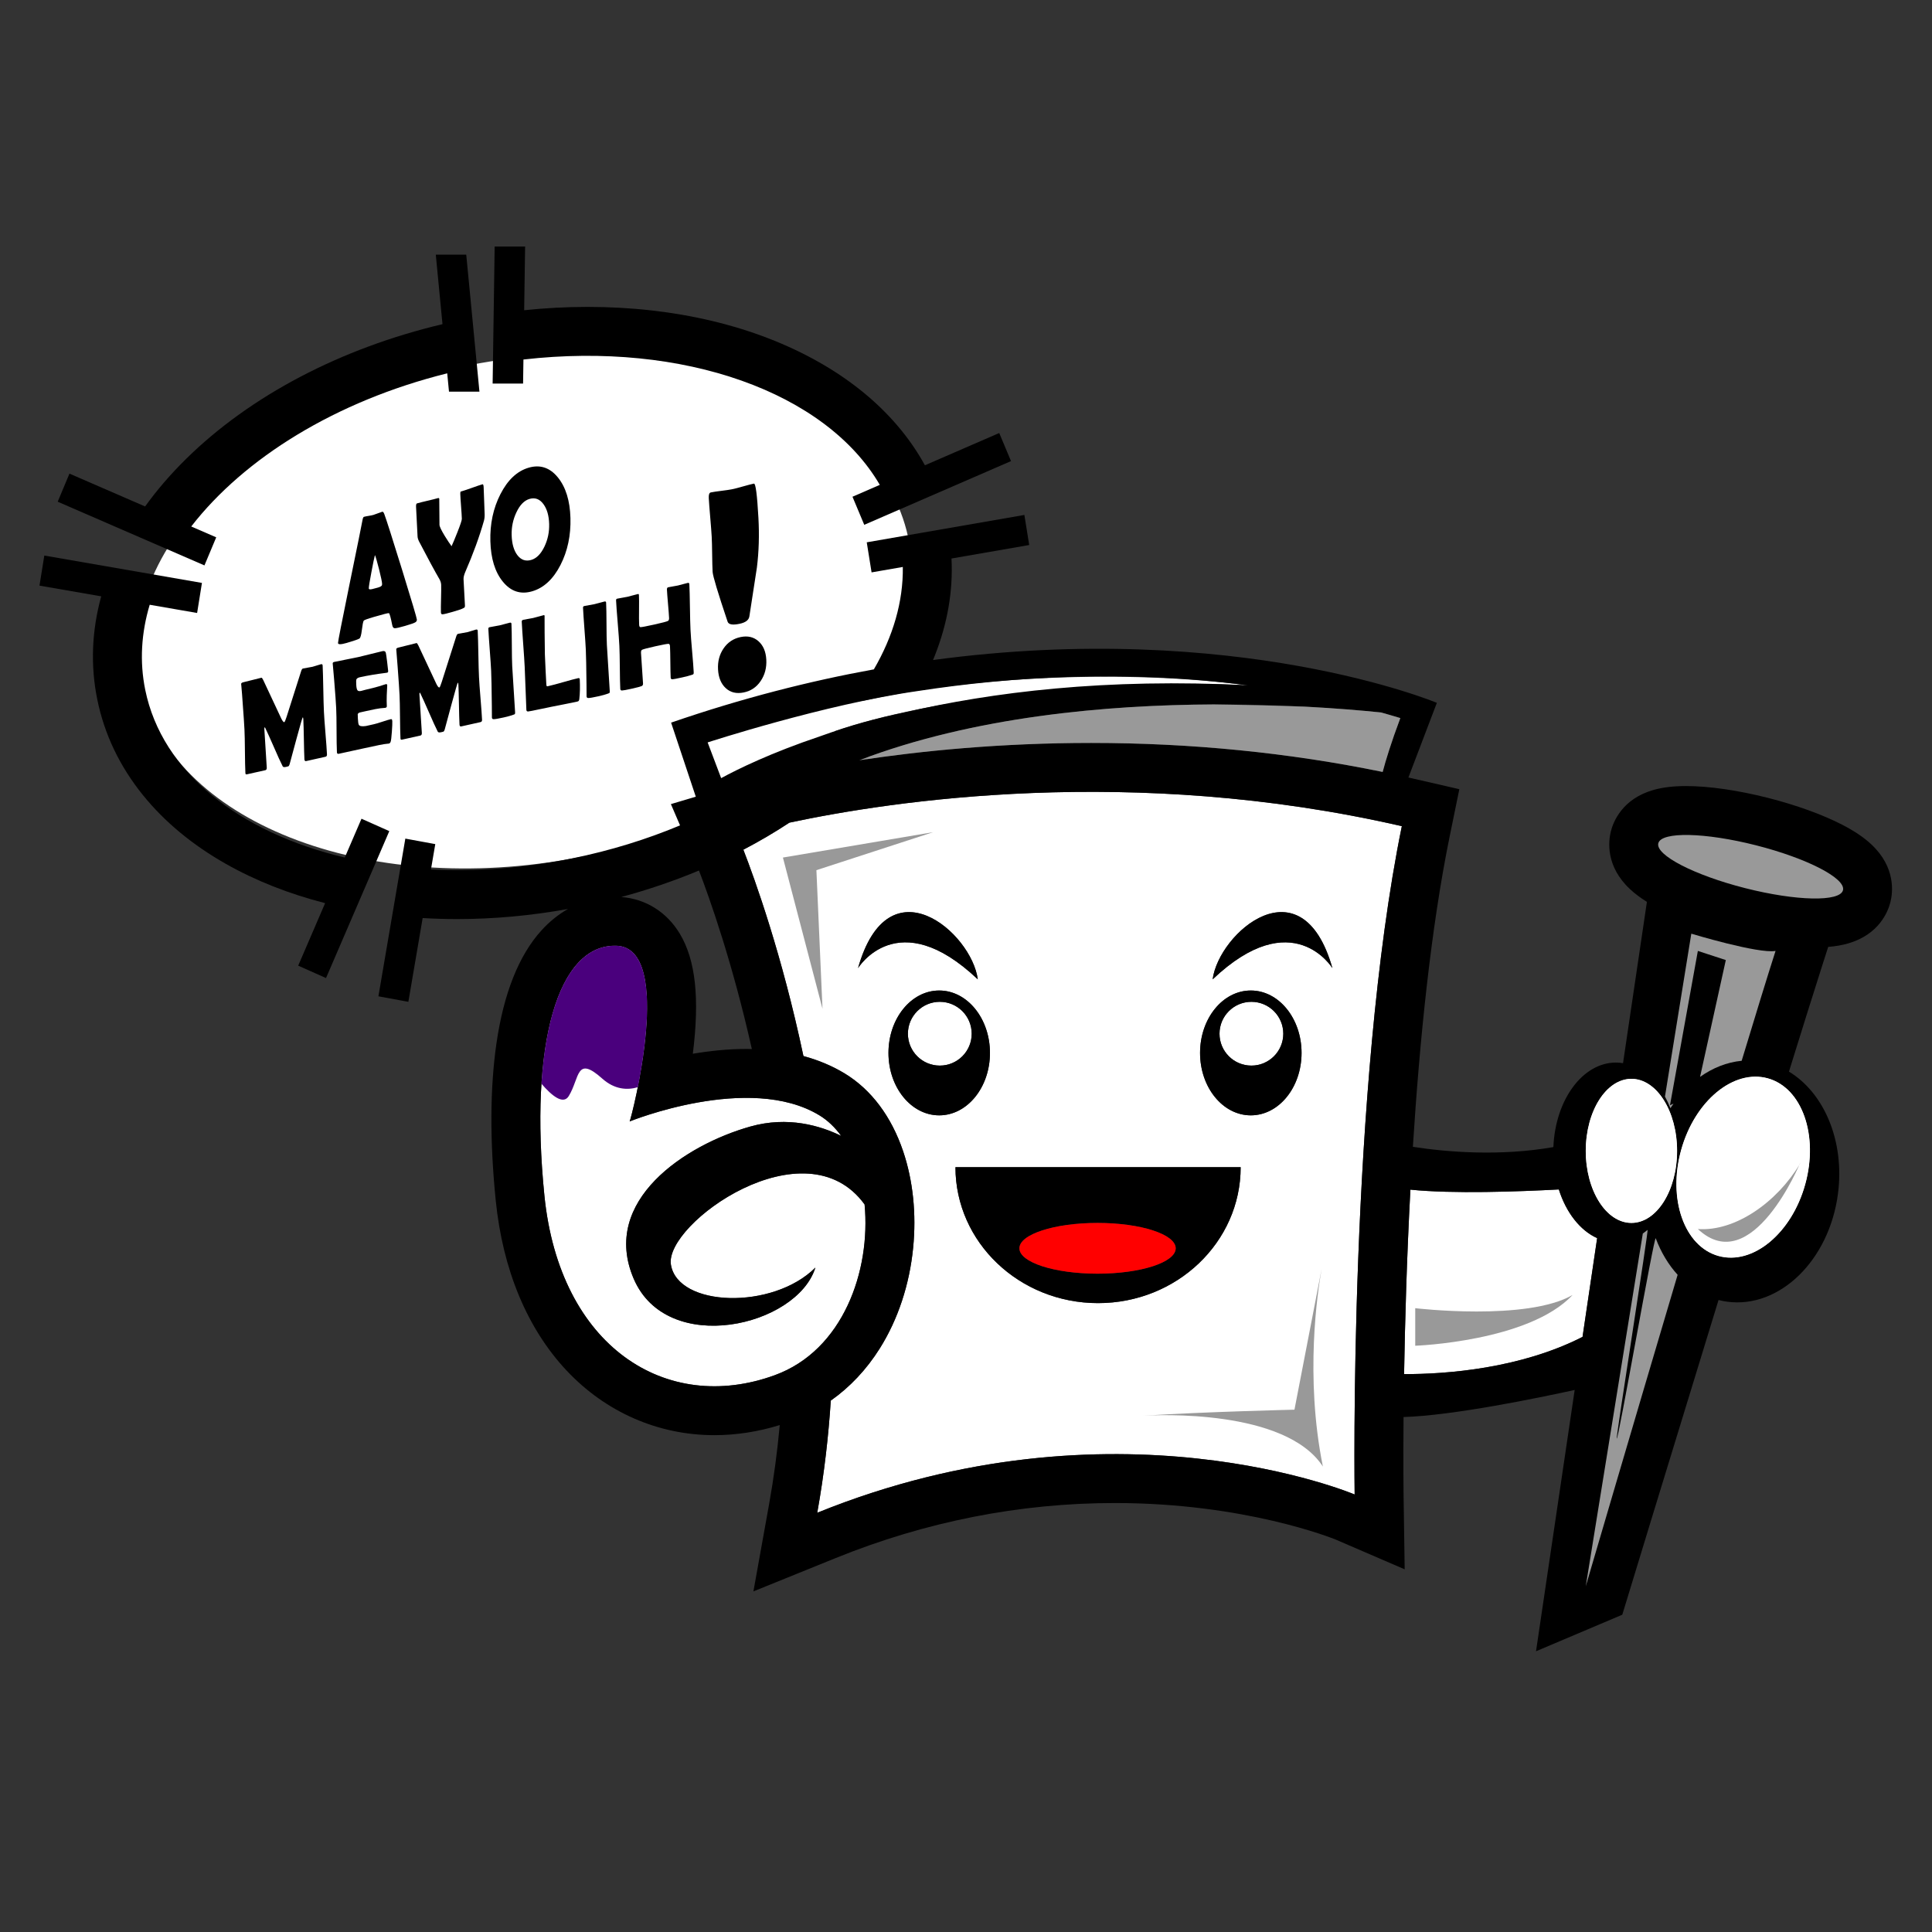 <?xml version="1.0" encoding="UTF-8" standalone="no"?>
<svg
   xmlns:dc="http://purl.org/dc/elements/1.1/"
   xmlns:cc="http://creativecommons.org/ns#"
   xmlns:rdf="http://www.w3.org/1999/02/22-rdf-syntax-ns#"
   xmlns:svg="http://www.w3.org/2000/svg"
   xmlns="http://www.w3.org/2000/svg"
   xmlns:sodipodi="http://sodipodi.sourceforge.net/DTD/sodipodi-0.dtd"
   xmlns:inkscape="http://www.inkscape.org/namespaces/inkscape"
   version="1.1"
   id="svg2"
   xml:space="preserve"
   width="793.701"
   height="793.708"
   viewBox="0 0 793.701 793.708"
   sodipodi:docname="Ayo-Memilih.ai"><rect x="0" y="0" width="793.701" height="793.708" fill="#333333" stroke="none"/><defs
     id="defs6"><clipPath
       clipPathUnits="userSpaceOnUse"
       id="clipPath18"><path
         d="M 0,595.281 H 595.276 V 0 H 0 Z"
         id="path16" /></clipPath><clipPath
       clipPathUnits="userSpaceOnUse"
       id="clipPath122"><path
         d="m 166.869,261.438 c 3.138,-3.663 6.7,-6.614 8.416,-3.805 v 0 c 3.441,5.63 2.189,12.647 10.322,5.386 v 0 c 3.769,-3.365 7.672,-3.626 10.962,-2.658 v 0 c 3.128,15.646 6.552,43.181 -6.583,43.606 v 0 c -0.168,0.005 -0.337,0.008 -0.504,0.008 v 0 c -12.876,0 -20.912,-16.133 -22.613,-42.537"
         id="path120" /></clipPath><radialGradient
       fx="0"
       fy="0"
       cx="0"
       cy="0"
       r="1"
       gradientUnits="userSpaceOnUse"
       gradientTransform="matrix(29.563,-3.858,-8.661,-66.357,196.29,269.298)"
       spreadMethod="pad"
       id="radialGradient138"><stop
         style="stop-opacity:0;stop-color:#ffffff"
         offset="0"
         id="stop132" /><stop
         style="stop-opacity:0;stop-color:#ffffff"
         offset="0.576"
         id="stop134" /><stop
         style="stop-opacity:1;stop-color:#ffffff"
         offset="1"
         id="stop136" /></radialGradient><mask
       maskUnits="userSpaceOnUse"
       x="0"
       y="0"
       width="1"
       height="1"
       id="mask140"><g
         id="g150"><g
           id="g148"><g
             id="g146"><g
               id="g144"><path
                 d="M -32768,32767 H 32767 V -32768 H -32768 Z"
                 style="fill:url(#radialGradient138);stroke:none"
                 id="path142" /></g></g></g></g></mask><radialGradient
       fx="0"
       fy="0"
       cx="0"
       cy="0"
       r="1"
       gradientUnits="userSpaceOnUse"
       gradientTransform="matrix(29.563,-3.858,-8.661,-66.357,196.29,269.298)"
       spreadMethod="pad"
       id="radialGradient162"><stop
         style="stop-opacity:1;stop-color:#ffffff"
         offset="0"
         id="stop156" /><stop
         style="stop-opacity:1;stop-color:#ffffff"
         offset="0.576"
         id="stop158" /><stop
         style="stop-opacity:1;stop-color:#ffffff"
         offset="1"
         id="stop160" /></radialGradient><clipPath
       clipPathUnits="userSpaceOnUse"
       id="clipPath172"><path
         d="M 0,595.281 H 595.276 V 0 H 0 Z"
         id="path170" /></clipPath><clipPath
       clipPathUnits="userSpaceOnUse"
       id="clipPath200"><path
         d="m 388.828,86.53 c 0,-5.909 37.377,-10.698 83.484,-10.698 v 0 c 46.107,0 83.484,4.789 83.484,10.698 v 0 c 0,5.907 -37.377,10.698 -83.484,10.698 v 0 c -46.107,0 -83.484,-4.791 -83.484,-10.698"
         id="path198" /></clipPath><radialGradient
       fx="0"
       fy="0"
       cx="0"
       cy="0"
       r="1"
       gradientUnits="userSpaceOnUse"
       gradientTransform="matrix(83.484,0,0,-10.698,472.312,86.53)"
       spreadMethod="pad"
       id="radialGradient216"><stop
         style="stop-opacity:1;stop-color:#ffffff"
         offset="0"
         id="stop210" /><stop
         style="stop-opacity:0;stop-color:#ffffff"
         offset="0.829"
         id="stop212" /><stop
         style="stop-opacity:0;stop-color:#ffffff"
         offset="1"
         id="stop214" /></radialGradient><mask
       maskUnits="userSpaceOnUse"
       x="0"
       y="0"
       width="1"
       height="1"
       id="mask218"><g
         id="g228"><g
           id="g226"><g
             id="g224"><g
               id="g222"><path
                 d="M -32768,32767 H 32767 V -32768 H -32768 Z"
                 style="fill:url(#radialGradient216);stroke:none"
                 id="path220" /></g></g></g></g></mask><radialGradient
       fx="0"
       fy="0"
       cx="0"
       cy="0"
       r="1"
       gradientUnits="userSpaceOnUse"
       gradientTransform="matrix(83.484,0,0,-10.698,472.312,86.53)"
       spreadMethod="pad"
       id="radialGradient240"><stop
         style="stop-opacity:1;stop-color:#231f20"
         offset="0"
         id="stop234" /><stop
         style="stop-opacity:1;stop-color:#231f20"
         offset="0.829"
         id="stop236" /><stop
         style="stop-opacity:1;stop-color:#231f20"
         offset="1"
         id="stop238" /></radialGradient><clipPath
       clipPathUnits="userSpaceOnUse"
       id="clipPath250"><path
         d="m 150.575,103.859 c 0,-9.571 87.936,-17.329 196.409,-17.329 v 0 c 108.474,0 196.409,7.758 196.409,17.329 v 0 c 0,9.571 -87.935,17.33 -196.409,17.33 v 0 c -108.473,0 -196.409,-7.759 -196.409,-17.33"
         id="path248" /></clipPath><radialGradient
       fx="0"
       fy="0"
       cx="0"
       cy="0"
       r="1"
       gradientUnits="userSpaceOnUse"
       gradientTransform="matrix(196.409,0,0,-17.329,346.984,103.859)"
       spreadMethod="pad"
       id="radialGradient266"><stop
         style="stop-opacity:1;stop-color:#ffffff"
         offset="0"
         id="stop260" /><stop
         style="stop-opacity:0;stop-color:#ffffff"
         offset="0.829"
         id="stop262" /><stop
         style="stop-opacity:0;stop-color:#ffffff"
         offset="1"
         id="stop264" /></radialGradient><mask
       maskUnits="userSpaceOnUse"
       x="0"
       y="0"
       width="1"
       height="1"
       id="mask268"><g
         id="g278"><g
           id="g276"><g
             id="g274"><g
               id="g272"><path
                 d="M -32768,32767 H 32767 V -32768 H -32768 Z"
                 style="fill:url(#radialGradient266);stroke:none"
                 id="path270" /></g></g></g></g></mask><radialGradient
       fx="0"
       fy="0"
       cx="0"
       cy="0"
       r="1"
       gradientUnits="userSpaceOnUse"
       gradientTransform="matrix(196.409,0,0,-17.329,346.984,103.859)"
       spreadMethod="pad"
       id="radialGradient290"><stop
         style="stop-opacity:1;stop-color:#231f20"
         offset="0"
         id="stop284" /><stop
         style="stop-opacity:1;stop-color:#231f20"
         offset="0.829"
         id="stop286" /><stop
         style="stop-opacity:1;stop-color:#231f20"
         offset="1"
         id="stop288" /></radialGradient></defs><sodipodi:namedview
     pagecolor="#ffffff"
     bordercolor="#666666"
     borderopacity="1"
     objecttolerance="10"
     gridtolerance="10"
     guidetolerance="10"
     inkscape:pageopacity="0"
     inkscape:pageshadow="2"
     inkscape:window-width="640"
     inkscape:window-height="480"
     id="namedview4" /><g
     id="g10"
     inkscape:groupmode="layer"
     inkscape:label="Ayo-Memilih"
     transform="matrix(1.333,0,0,-1.333,0,793.708)"><g
       id="g12"><g
         id="g14"
         clip-path="url(#clipPath18)"><g
           id="g20"
           transform="translate(280.252,427.989)"><path
             d="m 0,0 c -7.443,42.229 -66.606,67.097 -132.144,55.545 -65.537,-11.551 -112.632,-55.149 -105.189,-97.378 7.442,-42.228 66.605,-67.098 132.144,-55.545 C -39.652,-85.827 7.443,-42.229 0,0 m 9.387,-141.309 c -5.428,0 -9.828,-4.4 -9.828,-9.828 0,-5.429 4.4,-9.829 9.828,-9.829 5.428,0 9.829,4.4 9.829,9.829 0,5.428 -4.401,9.828 -9.829,9.828 m -23.181,-62.445 c -18.301,25.18 -61.679,-5.966 -59.693,-18.527 2.075,-13.138 31.393,-14.076 44.531,-0.939 -5.63,-18.143 -45.669,-27.527 -55.992,-3.441 -10.322,24.086 15.953,41.29 35.972,46.921 11.58,3.256 21.589,0.235 27.971,-2.892 -1.892,2.605 -4.127,4.766 -6.7,6.333 -21.584,13.137 -58.494,-1.877 -58.494,-1.877 0.625,1.252 14.076,53.568 -4.067,54.154 -18.142,0.586 -26.901,-30.381 -22.209,-76.989 4.693,-46.608 37.537,-67.566 71.007,-55.365 21.07,7.678 29.615,32.216 27.674,52.622 m 278.373,38.867 c -10.559,2.93 -22.522,-6.952 -26.72,-22.073 -4.196,-15.123 0.962,-29.757 11.522,-32.688 10.559,-2.931 22.523,6.951 26.72,22.072 4.197,15.122 -0.962,29.759 -11.522,32.689 m -42.041,-0.152 c -7.774,0 -14.076,-9.943 -14.076,-22.209 0,-12.265 6.302,-22.209 14.076,-22.209 7.774,0 14.076,9.944 14.076,22.209 0,12.266 -6.302,22.209 -14.076,22.209 m -22.373,-34.096 c -12.451,-0.666 -32.719,-1.399 -45.747,-0.06 -1.125,-21.218 -1.68,-40.986 -1.943,-56.847 12.984,-0.053 35.823,1.696 54.996,11.468 l 4.504,30.437 c -5.264,2.366 -9.558,7.878 -11.81,15.002 m -69.779,68.192 c -9.384,33.157 -35.034,10.948 -36.91,-3.44 24.711,23.46 36.91,3.44 36.91,3.44 m -9.51,-26.12 c 0,10.626 -7.001,19.239 -15.64,19.239 -8.637,0 -15.639,-8.613 -15.639,-19.239 0,-10.623 7.002,-19.236 15.639,-19.236 8.639,0 15.64,8.613 15.64,19.236 m -18.768,-35.204 H 14.21 c 0,-23.142 19.678,-41.901 43.949,-41.901 24.273,0 43.949,18.759 43.949,41.901 m -92.902,15.968 c 8.638,0 15.64,8.613 15.64,19.236 0,10.626 -7.002,19.239 -15.64,19.239 -8.638,0 -15.64,-8.613 -15.64,-19.239 0,-10.623 7.002,-19.236 15.64,-19.236 m 11.886,41.916 c -1.876,14.388 -27.526,36.597 -36.91,3.44 0,0 12.199,20.02 36.91,-3.44 m 130.69,47.208 c -16.421,-80.229 -14.544,-205.97 -14.544,-205.97 0,0 -74.131,31.436 -165.621,-5.631 1.086,6.043 1.971,12.068 2.674,18.059 0.649,5.536 1.144,11.043 1.499,16.507 5.902,4.159 11.013,9.577 15.092,16.067 5.606,8.918 9.164,19.646 10.29,31.026 1.033,10.432 -0.033,20.72 -3.082,29.749 -3.619,10.716 -9.829,18.996 -17.957,23.945 -3.848,2.341 -8.119,4.139 -12.775,5.4 -6.585,31.173 -14.916,54.325 -18.513,63.591 4.934,2.578 9.67,5.363 14.185,8.337 31.451,6.718 105.612,18.026 188.752,-1.08 m -47.37,43.383 c -37.792,4.986 -85.936,2.805 -119.842,-5.015 -1.26,-2.226 -6.19,-6.962 -7.666,-9.136 29.156,10.157 83.69,16.503 127.508,14.151 m 10.834,-107.345 c 0,-5.429 -4.4,-9.829 -9.828,-9.829 -5.428,0 -9.829,4.4 -9.829,9.829 0,5.428 4.401,9.828 9.829,9.828 5.428,0 9.828,-4.4 9.828,-9.828"
             style="fill:#ffffff;fill-opacity:1;fill-rule:nonzero;stroke:none"
             id="path22" /></g><g
           id="g24"
           transform="translate(167.841,405.514)"><path
             d="m 0,0 c -0.001,0.259 -0.086,0.369 -0.255,0.332 -0.371,-0.084 -0.921,-0.23 -1.649,-0.441 -0.729,-0.212 -1.279,-0.357 -1.65,-0.44 -0.326,-0.073 -0.824,-0.165 -1.495,-0.273 -0.671,-0.11 -1.175,-0.202 -1.512,-0.277 -0.338,-0.075 -0.499,-0.261 -0.485,-0.557 0.075,-1.562 0.227,-3.89 0.456,-6.988 0.228,-3.097 0.38,-5.427 0.455,-6.988 0.071,-1.466 0.156,-3.667 0.259,-6.603 0.101,-2.936 0.188,-5.138 0.258,-6.604 0.016,-0.35 0.19,-0.522 0.519,-0.517 0.948,0.145 1.674,0.281 2.18,0.406 l 5.046,1.046 c 0.496,0.098 1.756,0.345 3.783,0.744 1.553,0.294 2.814,0.547 3.781,0.764 0.405,0.091 0.634,0.155 0.689,0.196 0.177,0.106 0.285,0.342 0.325,0.704 0.2,1.731 0.246,3.747 0.135,6.049 -0.015,0.309 -0.174,0.43 -0.478,0.362 -1.012,-0.226 -2.524,-0.629 -4.536,-1.207 -2.013,-0.58 -3.524,-0.982 -4.535,-1.208 -0.282,-0.063 -0.428,-0.096 -0.439,-0.099 -0.16,0.005 -0.249,0.088 -0.268,0.246 -0.019,0.159 -0.038,0.318 -0.057,0.478 -0.049,0.791 -0.115,2.048 -0.198,3.771 l -0.24,5.332 c -0.075,5.112 -0.107,8.947 -0.094,11.506 z"
             style="fill:#000000;fill-opacity:1;fill-rule:nonzero;stroke:none"
             id="path26" /></g><g
           id="g28"
           transform="translate(142.426,444.063)"><path
             d="m 0,0 -0.433,-0.126 c -0.102,-0.082 -0.148,-0.304 -0.138,-0.665 0.024,-0.859 0.104,-2.149 0.24,-3.87 0.135,-1.719 0.214,-3.009 0.238,-3.869 0.013,-0.43 -0.448,-1.821 -1.382,-4.174 -0.739,-1.879 -1.333,-3.3 -1.783,-4.263 -0.544,0.726 -1.242,1.778 -2.095,3.159 -1.073,1.768 -1.617,2.91 -1.631,3.425 -0.024,0.877 -0.036,2.204 -0.033,3.982 0.002,1.776 -0.008,3.105 -0.033,3.982 -0.007,0.257 -0.144,0.348 -0.409,0.27 -0.715,-0.208 -1.79,-0.478 -3.222,-0.81 -1.433,-0.331 -2.502,-0.599 -3.205,-0.804 -0.231,-0.066 -0.338,-0.384 -0.322,-0.952 0.029,-1.031 0.106,-2.569 0.233,-4.612 0.127,-2.043 0.205,-3.581 0.234,-4.612 0.012,-0.431 0.16,-0.942 0.445,-1.535 2.765,-5.312 4.887,-9.236 6.366,-11.769 0.295,-0.556 0.45,-1.109 0.465,-1.659 0.026,-0.929 0.013,-2.34 -0.038,-4.237 -0.051,-1.895 -0.064,-3.299 -0.039,-4.212 0.012,-0.429 0.181,-0.63 0.505,-0.606 0.465,0.031 1.534,0.293 3.206,0.78 1.662,0.485 2.699,0.839 3.111,1.063 0.286,0.152 0.441,0.24 0.463,0.265 0.091,0.095 0.132,0.299 0.123,0.608 -0.025,0.893 -0.098,2.242 -0.218,4.045 -0.12,1.801 -0.193,3.158 -0.219,4.071 -0.016,0.583 0.15,1.291 0.499,2.121 2.469,5.677 4.397,10.964 5.784,15.858 0.169,0.604 0.243,1.276 0.222,2.015 -0.026,0.929 -0.076,2.305 -0.15,4.13 C 6.709,-1.177 6.659,0.19 6.634,1.103 6.614,1.841 6.487,2.177 6.257,2.11 5.553,1.905 4.507,1.552 3.12,1.053 1.732,0.553 0.692,0.202 0,0"
             style="fill:#000000;fill-opacity:1;fill-rule:nonzero;stroke:none"
             id="path30" /></g><g
           id="g32"
           transform="translate(129.519,381.81)"><path
             d="m 0,0 c 0.593,-1.214 1.489,-3.196 2.69,-5.949 1.125,-2.604 2.028,-4.579 2.706,-5.923 0.125,-0.243 0.48,-0.3 1.065,-0.17 0.393,0.089 0.618,0.145 0.673,0.171 0.166,0.092 0.298,0.305 0.395,0.64 0.696,2.562 1.39,5.132 2.084,7.709 1.187,4.386 1.84,6.633 1.96,6.742 0.103,-0.005 0.163,-0.202 0.182,-0.592 0.065,-1.359 0.121,-3.408 0.168,-6.145 0.047,-2.737 0.102,-4.785 0.168,-6.144 0.023,-0.47 0.197,-0.67 0.523,-0.597 l 5.97,1.334 c 0.326,0.073 0.479,0.318 0.459,0.735 -0.07,1.453 -0.226,3.635 -0.469,6.546 -0.242,2.912 -0.398,5.1 -0.469,6.567 -0.077,1.588 -0.143,3.97 -0.199,7.147 -0.056,3.177 -0.123,5.56 -0.2,7.147 -0.015,0.323 -0.191,0.448 -0.529,0.371 -0.281,-0.062 -0.709,-0.193 -1.284,-0.388 -0.577,-0.197 -1.005,-0.328 -1.286,-0.39 -0.337,-0.075 -0.836,-0.167 -1.496,-0.273 -0.659,-0.107 -1.152,-0.195 -1.479,-0.27 -0.224,-0.049 -0.42,-0.357 -0.586,-0.926 C 9.095,11.153 7.619,6.518 6.619,3.438 6.263,2.339 6.023,1.775 5.899,1.747 5.663,1.694 5.35,2.067 4.959,2.863 L -0.588,14.7 c -0.252,0.515 -0.44,0.759 -0.563,0.733 -0.619,-0.14 -1.546,-0.37 -2.78,-0.694 -1.235,-0.324 -2.161,-0.554 -2.779,-0.693 -0.484,-0.108 -0.714,-0.295 -0.689,-0.562 l 0.033,-0.339 c 0.196,-2.187 0.326,-3.837 0.391,-4.951 0.32,-4.269 0.517,-7.182 0.592,-8.742 0.071,-1.468 0.118,-3.685 0.141,-6.651 0.024,-2.967 0.071,-5.184 0.141,-6.651 0.011,-0.215 0.043,-0.36 0.098,-0.437 0.055,-0.076 0.194,-0.088 0.42,-0.038 l 5.632,1.259 c 0.315,0.069 0.461,0.34 0.439,0.812 -0.064,1.318 -0.188,3.29 -0.37,5.914 -0.183,2.625 -0.307,4.598 -0.37,5.917 -0.013,0.268 0.017,0.472 0.09,0.61 C -0.08,0.125 -0.026,0.061 0,0"
             style="fill:#000000;fill-opacity:1;fill-rule:nonzero;stroke:none"
             id="path34" /></g><g
           id="g36"
           transform="translate(151.366,388.694)"><path
             d="m 0,0 c 0.083,-1.709 0.153,-5.311 0.213,-10.807 0.02,-2.297 0.028,-3.496 0.022,-3.602 0.021,-0.325 0.192,-0.493 0.517,-0.5 0.455,-0.008 1.503,0.172 3.144,0.539 1.226,0.273 2.202,0.546 2.927,0.817 0.268,0.101 0.413,0.161 0.435,0.178 0.097,0.091 0.14,0.27 0.127,0.54 C 7.309,-11.248 7.16,-8.866 6.939,-5.692 6.718,-2.518 6.569,-0.138 6.493,1.451 6.423,2.89 6.384,5.064 6.375,7.973 6.365,10.882 6.327,13.056 6.257,14.496 6.243,14.791 6.073,14.903 5.747,14.83 5.398,14.753 4.885,14.618 4.207,14.425 3.528,14.233 3.015,14.098 2.667,14.019 2.318,13.942 1.791,13.844 1.086,13.728 0.382,13.611 -0.145,13.513 -0.494,13.436 -0.752,13.377 -0.875,13.202 -0.86,12.905 -0.791,11.464 -0.647,9.314 -0.43,6.453 -0.212,3.59 -0.069,1.439 0,0"
             style="fill:#000000;fill-opacity:1;fill-rule:nonzero;stroke:none"
             id="path38" /></g><g
           id="g40"
           transform="translate(159.148,437.523)"><path
             d="m 0,0 c 1.076,2.29 2.426,3.672 4.053,4.146 1.708,0.498 3.136,-0.038 4.285,-1.61 1.1,-1.5 1.687,-3.539 1.759,-6.118 0.069,-2.459 -0.412,-4.775 -1.445,-6.949 -1.088,-2.275 -2.445,-3.65 -4.071,-4.125 -1.743,-0.508 -3.182,0 -4.318,1.524 -1.075,1.454 -1.65,3.497 -1.724,6.128 C -1.53,-4.545 -1.043,-2.211 0,0 m -4.182,-21.346 c 2.457,-3.027 5.469,-4.022 9.034,-2.982 3.588,1.046 6.501,3.749 8.739,8.113 2.194,4.298 3.217,9.128 3.066,14.493 -0.149,5.314 -1.434,9.472 -3.856,12.475 -2.47,3.042 -5.476,4.046 -9.017,3.014 C 0.219,12.728 -2.688,9.998 -4.937,5.581 -7.142,1.264 -8.169,-3.569 -8.02,-8.917 c 0.15,-5.329 1.429,-9.474 3.838,-12.429"
             style="fill:#000000;fill-opacity:1;fill-rule:nonzero;stroke:none"
             id="path42" /></g><g
           id="g44"
           transform="translate(181.293,380.306)"><path
             d="m 0,0 c 0.455,-0.007 1.503,0.173 3.145,0.54 1.226,0.273 2.201,0.545 2.926,0.817 0.268,0.1 0.413,0.16 0.435,0.178 0.098,0.09 0.141,0.27 0.128,0.54 C 6.557,3.662 6.409,6.043 6.187,9.218 5.967,12.392 5.817,14.772 5.742,16.361 5.672,17.8 5.632,19.975 5.624,22.883 5.614,25.792 5.575,27.966 5.506,29.406 5.492,29.701 5.321,29.813 4.995,29.74 4.646,29.663 4.133,29.528 3.455,29.334 2.776,29.142 2.263,29.008 1.915,28.929 1.566,28.851 1.04,28.754 0.334,28.637 -0.37,28.521 -0.896,28.423 -1.245,28.346 -1.504,28.288 -1.626,28.11 -1.611,27.815 c 0.069,-1.44 0.212,-3.591 0.429,-6.453 0.218,-2.862 0.361,-5.013 0.431,-6.453 0.082,-1.71 0.153,-5.311 0.213,-10.805 C -0.518,1.802 -0.51,0.603 -0.516,0.501 -0.495,0.175 -0.324,0.008 0,0"
             style="fill:#000000;fill-opacity:1;fill-rule:nonzero;stroke:none"
             id="path46" /></g><g
           id="g48"
           transform="translate(223.673,383.346)"><path
             d="m 0,0 c 1.448,-1.341 3.293,-1.78 5.535,-1.323 2.216,0.454 3.963,1.636 5.244,3.551 1.28,1.91 1.852,4.102 1.714,6.575 -0.137,2.469 -0.942,4.359 -2.414,5.664 C 8.605,15.771 6.774,16.199 4.586,15.752 2.371,15.297 0.621,14.138 -0.662,12.267 -1.945,10.4 -2.518,8.23 -2.38,5.759 -2.241,3.258 -1.448,1.339 0,0"
             style="fill:#000000;fill-opacity:1;fill-rule:nonzero;stroke:none"
             id="path50" /></g><g
           id="g52"
           transform="translate(161.318,484.629)"><path
             d="m 0,0 c 49.346,5.646 93.182,-10.082 109.829,-38.631 l -8.421,-3.656 3.627,-8.654 45.229,19.632 -3.627,8.655 -22.906,-9.942 c -2.02,3.681 -4.394,7.227 -7.134,10.617 -6.632,8.202 -15.209,15.318 -25.492,21.151 -19.66,11.151 -44.338,17.046 -71.364,17.046 -6.453,0 -12.975,-0.348 -19.516,-1.03 L 0.516,34.82 H -8.869 L -9.494,-7.408 h 9.384 z"
             style="fill:#000000;fill-opacity:1;fill-rule:nonzero;stroke:none"
             id="path54" /></g><g
           id="g56"
           transform="translate(197.88,395.173)"><path
             d="m 0,0 c 0.388,0.196 1.757,0.557 4.107,1.082 2.338,0.523 3.701,0.772 4.089,0.75 0.251,-0.025 0.39,-0.301 0.415,-0.825 0.051,-1.063 0.086,-2.672 0.104,-4.822 0.018,-2.153 0.053,-3.76 0.104,-4.822 0.014,-0.283 0.177,-0.43 0.49,-0.443 0.314,-0.01 1.353,0.181 3.118,0.577 1.248,0.276 2.213,0.534 2.895,0.768 0.268,0.087 0.424,0.156 0.467,0.206 0.098,0.09 0.14,0.277 0.127,0.559 -0.071,1.453 -0.235,3.633 -0.494,6.541 -0.259,2.908 -0.424,5.094 -0.495,6.561 -0.075,1.561 -0.135,3.914 -0.178,7.059 -0.043,3.146 -0.103,5.494 -0.177,7.04 -0.015,0.323 -0.186,0.449 -0.512,0.375 C 13.722,20.531 13.22,20.398 12.553,20.209 11.886,20.02 11.39,19.887 11.063,19.815 10.727,19.74 10.222,19.647 9.551,19.538 8.88,19.429 8.382,19.338 8.056,19.265 7.775,19.202 7.644,18.962 7.664,18.545 7.711,17.562 7.822,16.102 7.995,14.161 8.167,12.221 8.278,10.766 8.324,9.797 8.347,9.326 8.225,9.021 7.959,8.88 7.583,8.687 6.19,8.32 3.784,7.784 1.198,7.205 -0.244,6.937 -0.541,6.979 c -0.218,0.034 -0.337,0.285 -0.36,0.755 -0.049,1.01 -0.06,2.535 -0.033,4.575 0.027,2.038 0.017,3.563 -0.032,4.571 -0.012,0.243 -0.114,0.343 -0.305,0.301 C -1.63,17.1 -2.172,16.958 -2.895,16.756 -3.618,16.554 -4.16,16.412 -4.52,16.332 -4.868,16.253 -5.395,16.157 -6.099,16.04 c -0.705,-0.117 -1.232,-0.214 -1.58,-0.292 -0.237,-0.053 -0.347,-0.228 -0.333,-0.524 0.075,-1.56 0.244,-3.892 0.508,-6.995 0.262,-3.104 0.431,-5.437 0.506,-6.998 0.071,-1.467 0.118,-3.681 0.141,-6.64 0.024,-2.96 0.07,-5.168 0.14,-6.619 0.016,-0.351 0.19,-0.523 0.519,-0.518 0.42,0.012 1.389,0.19 2.906,0.528 1.754,0.393 2.809,0.669 3.166,0.83 0.299,0.135 0.44,0.405 0.421,0.808 -0.051,1.05 -0.154,2.614 -0.311,4.694 -0.158,2.081 -0.261,3.645 -0.312,4.695 C -0.354,-0.453 -0.245,-0.123 0,0"
             style="fill:#000000;fill-opacity:1;fill-rule:nonzero;stroke:none"
             id="path58" /></g><g
           id="g60"
           transform="translate(227.873,403.169)"><path
             d="M 0,0 C 1.873,0.383 2.897,1.143 3.074,2.28 3.836,7.286 4.61,12.307 5.397,17.347 6.006,22.232 6.162,27.348 5.864,32.703 5.468,39.82 5.006,43.326 4.479,43.218 3.74,43.066 2.636,42.78 1.166,42.362 -0.305,41.941 -1.409,41.655 -2.147,41.505 -2.886,41.353 -3.997,41.186 -5.479,41 -6.964,40.817 -8.075,40.649 -8.813,40.499 -9.288,40.402 -9.494,39.806 -9.434,38.72 c 0.073,-1.323 0.224,-3.3 0.45,-5.932 0.226,-2.629 0.376,-4.607 0.45,-5.931 0.067,-1.207 0.113,-3.012 0.14,-5.417 0.028,-2.404 0.075,-4.207 0.142,-5.413 0.071,-1.295 1.61,-6.41 4.613,-15.342 C -3.349,-0.21 -2.135,-0.437 0,0"
             style="fill:#000000;fill-opacity:1;fill-rule:nonzero;stroke:none"
             id="path62" /></g><g
           id="g64"
           transform="translate(373.728,293.606)"><path
             d="M 0,0 C 24.711,23.46 36.911,3.44 36.911,3.44 27.526,36.598 1.876,14.389 0,0"
             style="fill:#000000;fill-opacity:1;fill-rule:nonzero;stroke:none"
             id="path66" /></g><g
           id="g68"
           transform="translate(301.344,293.606)"><path
             d="m 0,0 c -1.876,14.389 -27.526,36.598 -36.911,3.44 0,0 12.2,20.02 36.911,-3.44"
             style="fill:#000000;fill-opacity:1;fill-rule:nonzero;stroke:none"
             id="path70" /></g><g
           id="g72"
           transform="translate(338.255,218.532)"><path
             d="m 0,0 c 13.302,0 24.086,-3.502 24.086,-7.82 0,-4.319 -10.784,-7.82 -24.086,-7.82 -13.302,0 -24.085,3.501 -24.085,7.82 C -24.085,-3.502 -13.302,0 0,0 m 0.156,-24.712 c 24.273,0 43.949,18.76 43.949,41.901 h -87.897 c 0,-23.141 19.677,-41.901 43.948,-41.901"
             style="fill:#000000;fill-opacity:1;fill-rule:nonzero;stroke:none"
             id="path74" /></g><g
           id="g76"
           transform="translate(110.874,386.702)"><path
             d="M 0,0 C 2.384,0.532 5.078,0.985 8.083,1.357 8.252,1.382 8.371,1.401 8.438,1.417 8.663,1.466 8.769,1.632 8.755,1.915 8.739,2.251 8.634,3.191 8.44,4.733 8.247,6.272 8.114,7.192 8.043,7.489 7.929,7.993 7.578,8.182 6.994,8.049 6.173,7.867 4.937,7.562 3.288,7.141 1.637,6.717 0.402,6.413 -0.419,6.23 -1.251,6.044 -2.503,5.792 -4.175,5.473 -5.848,5.152 -7.1,4.9 -7.932,4.714 -8.235,4.646 -8.368,4.46 -8.331,4.155 L -8.3,3.876 c 0.193,-2.119 0.332,-3.713 0.417,-4.781 0.337,-4.156 0.542,-7 0.615,-8.534 0.073,-1.507 0.112,-3.787 0.117,-6.839 0.005,-3.052 0.043,-5.333 0.115,-6.839 0.019,-0.391 0.214,-0.545 0.586,-0.462 0.854,0.191 2.136,0.471 3.846,0.84 1.709,0.368 2.997,0.649 3.863,0.843 3.969,0.887 6.367,1.355 7.194,1.404 0.238,0.012 0.408,0.03 0.508,0.053 0.237,0.052 0.416,0.222 0.539,0.508 0.142,0.357 0.273,1.399 0.395,3.127 0.116,1.59 0.161,2.675 0.133,3.253 -0.023,0.485 -0.159,0.701 -0.406,0.644 -0.584,-0.131 -1.462,-0.391 -2.63,-0.781 -1.169,-0.39 -2.051,-0.653 -2.647,-0.785 -1.664,-0.373 -2.485,-0.556 -2.463,-0.551 -1.252,-0.185 -1.986,-0.044 -2.202,0.425 -0.126,0.271 -0.215,0.919 -0.264,1.94 -0.037,0.768 -0.051,1.186 -0.043,1.257 0.065,0.285 0.329,0.48 0.79,0.583 l 1.788,0.4 c 2.282,0.51 3.746,0.796 4.39,0.86 l 1.528,0.137 c 0.326,0.073 0.482,0.244 0.469,0.512 -0.051,1.077 -0.058,2.164 -0.021,3.26 0.079,2.076 0.128,3.14 0.149,3.198 -0.027,0.275 -0.164,0.39 -0.42,0.332 C 7.821,-2.17 7.519,-2.265 7.139,-2.403 6.646,-2.568 6.339,-2.671 6.216,-2.712 4.771,-3.13 3.339,-3.498 1.922,-3.814 1.708,-3.862 1.439,-3.933 1.115,-4.026 0.789,-4.119 0.571,-4.178 0.458,-4.203 c -0.54,-0.121 -0.911,-0.075 -1.115,0.139 -0.239,0.246 -0.38,0.825 -0.425,1.741 -0.042,0.875 -0.039,1.398 0.01,1.573 C -0.954,-0.384 -0.596,-0.134 0,0"
             style="fill:#000000;fill-opacity:1;fill-rule:nonzero;stroke:none"
             id="path78" /></g><g
           id="g80"
           transform="translate(289.639,267.022)"><path
             d="m 0,0 c -5.428,0 -9.829,4.4 -9.829,9.829 0,5.428 4.401,9.828 9.829,9.828 5.428,0 9.829,-4.4 9.829,-9.828 C 9.829,4.4 5.428,0 0,0 m 15.459,3.903 c 0,10.626 -7.002,19.24 -15.64,19.24 -8.638,0 -15.64,-8.614 -15.64,-19.24 0,-10.623 7.002,-19.236 15.64,-19.236 8.638,0 15.64,8.613 15.64,19.236"
             style="fill:#000000;fill-opacity:1;fill-rule:nonzero;stroke:none"
             id="path82" /></g><g
           id="g84"
           transform="translate(385.67,267.022)"><path
             d="m 0,0 c -5.428,0 -9.829,4.4 -9.829,9.829 0,5.428 4.401,9.828 9.829,9.828 5.428,0 9.828,-4.4 9.828,-9.828 C 9.828,4.4 5.428,0 0,0 m -0.182,23.143 c -8.637,0 -15.639,-8.614 -15.639,-19.24 0,-10.623 7.002,-19.236 15.639,-19.236 8.639,0 15.64,8.613 15.64,19.236 0,10.626 -7.001,19.24 -15.64,19.24"
             style="fill:#000000;fill-opacity:1;fill-rule:nonzero;stroke:none"
             id="path86" /></g><g
           id="g88"
           transform="translate(117.731,415.125)"><path
             d="m 0,0 c -0.073,-0.301 -0.49,-0.56 -1.251,-0.781 -0.82,-0.24 -1.409,-0.394 -1.767,-0.466 -0.693,-0.167 -1.044,-0.094 -1.053,0.215 -0.013,0.464 0.255,2.129 0.802,4.991 0.506,2.697 0.87,4.458 1.091,5.287 0.261,-0.62 0.687,-2.089 1.275,-4.413 C -0.3,2.424 0.009,0.938 0.025,0.371 0.029,0.215 0.021,0.091 0,0 m 3.933,-13.313 c 0.476,0.001 1.54,0.243 3.19,0.723 1.799,0.524 2.87,0.905 3.212,1.144 0.285,0.204 0.424,0.463 0.415,0.773 -0.013,0.463 -1.542,5.617 -4.585,15.459 -3.031,9.778 -4.855,15.487 -5.471,17.128 -0.2,0.513 -0.41,0.738 -0.63,0.673 -0.299,-0.087 -0.751,-0.249 -1.355,-0.485 -0.604,-0.237 -1.062,-0.4 -1.373,-0.492 -0.324,-0.094 -0.812,-0.193 -1.466,-0.297 -0.655,-0.104 -1.138,-0.201 -1.449,-0.292 -0.184,-0.055 -0.337,-0.428 -0.457,-1.123 -0.21,-1.204 -1.569,-7.919 -4.076,-20.143 -2.311,-11.301 -3.461,-17.174 -3.449,-17.621 0.014,-0.5 0.904,-0.492 2.669,0.023 2.238,0.653 3.552,1.106 3.939,1.358 0.309,0.21 0.552,1.062 0.732,2.552 0.198,1.636 0.391,2.619 0.58,2.952 0.122,0.19 1.164,0.573 3.125,1.145 2.908,0.849 4.455,1.238 4.643,1.172 0.224,-0.107 0.567,-1.343 1.028,-3.705 0.123,-0.623 0.382,-0.938 0.778,-0.944"
             style="fill:#000000;fill-opacity:1;fill-rule:nonzero;stroke:none"
             id="path90" /></g><g
           id="g92"
           transform="translate(556.352,230.413)"><path
             d="m 0,0 c -4.196,-15.121 -16.16,-25.003 -26.72,-22.072 -10.559,2.93 -15.718,17.565 -11.521,32.687 4.197,15.121 16.16,25.004 26.72,22.073 C -0.962,29.759 4.197,15.122 0,0 m -53.563,-11.881 c -7.774,0 -14.076,9.944 -14.076,22.209 0,12.266 6.302,22.209 14.076,22.209 7.774,0 14.077,-9.943 14.077,-22.209 0,-12.265 -6.303,-22.209 -14.077,-22.209 M -68.63,-46.998 c -19.173,-9.773 -42.012,-11.522 -54.996,-11.468 0.264,15.861 0.818,35.629 1.943,56.847 13.029,-1.339 33.296,-0.607 45.747,0.059 2.252,-7.124 6.546,-12.635 11.81,-15.002 z m -70.233,-48.571 c 0,0 -74.131,31.435 -165.621,-5.631 1.087,6.043 1.971,12.067 2.674,18.058 0.65,5.537 1.144,11.043 1.498,16.507 5.904,4.159 11.014,9.577 15.094,16.068 5.606,8.918 9.164,19.646 10.29,31.026 1.032,10.432 -0.033,20.72 -3.083,29.749 -3.618,10.716 -9.828,18.996 -17.957,23.944 -3.847,2.342 -8.118,4.14 -12.775,5.401 -6.584,31.173 -14.915,54.325 -18.513,63.591 4.934,2.578 9.671,5.363 14.186,8.336 31.45,6.719 105.612,18.026 188.752,-1.079 -16.422,-80.229 -14.545,-205.97 -14.545,-205.97 m -178.706,36.768 c -33.47,-12.2 -66.314,8.758 -71.006,55.365 -4.692,46.609 4.066,77.576 22.209,76.99 18.142,-0.587 4.692,-52.903 4.066,-54.155 0,0 36.911,15.015 58.495,1.877 2.572,-1.566 4.807,-3.727 6.699,-6.333 -6.382,3.127 -16.391,6.149 -27.97,2.893 -20.02,-5.631 -46.295,-22.835 -35.972,-46.921 10.322,-24.086 50.361,-14.702 55.991,3.44 -13.137,-13.136 -42.455,-12.199 -44.531,0.94 -1.985,12.56 41.392,43.707 59.693,18.526 1.942,-20.405 -6.604,-44.943 -27.674,-52.622 m -23.368,155.533 c 3.338,-8.709 10.354,-28.492 16.299,-55.015 -0.551,0.011 -1.102,0.022 -1.661,0.022 -5.698,0 -11.333,-0.599 -16.53,-1.479 2.137,17.042 0.865,28.812 -3.967,36.921 -4.004,6.719 -10.558,10.826 -18.093,11.383 8.284,2.232 16.297,4.968 23.952,8.168 m 67.464,55.318 c 28.461,4.377 63.993,6.72 101.784,1.734 -43.817,2.351 -79.211,-2.129 -105.89,-8.337 -8.611,-1.805 -16.208,-3.825 -26.025,-7.344 -15.235,-5.124 -25.448,-10.156 -30.497,-12.902 l -4.164,11.007 c 0,0 35.875,11.708 64.792,15.842 m 148.686,-8.336 c -2.865,-7.639 -4.514,-13.088 -5.443,-16.602 -28.853,5.933 -59.023,8.937 -89.829,8.937 -26.973,0 -50.615,-2.279 -69.277,-5.011 0.245,0.253 0.488,0.507 0.729,0.762 58.132,21.145 130.99,16.4 157.894,13.643 1.975,-0.554 3.949,-1.128 5.926,-1.729 M 20.335,104.825 c -2.272,2.118 -5.192,4.085 -8.927,6.015 -6.047,3.123 -14.157,6.058 -22.837,8.265 -9.279,2.359 -18.261,3.657 -25.293,3.657 -3.964,0 -7.282,-0.402 -10.144,-1.23 -9.543,-2.758 -12.286,-9.79 -13.023,-12.687 -0.763,-3.005 -1.716,-10.762 5.913,-17.876 1.451,-1.351 3.164,-2.641 5.185,-3.898 L -56.147,37.36 c -0.723,0.119 -1.457,0.182 -2.201,0.182 -10.277,0 -18.676,-11.521 -19.266,-26.048 -16.534,-2.901 -33.017,-1.519 -43.303,0.084 2.058,32.582 5.53,67.289 11.366,95.801 l 2.951,14.417 -14.342,3.296 c -0.45,0.104 -0.901,0.204 -1.35,0.305 l 8.765,23.009 c 0,0 -61.569,25.797 -155.27,13.201 0.186,0.449 0.37,0.899 0.547,1.351 3.935,9.981 5.65,20.01 5.139,29.93 l 23.951,4.158 -1.487,9.265 -48.58,-8.433 1.487,-9.266 9.627,1.672 c 0.154,-10.701 -3.016,-21.409 -8.923,-31.56 -19.682,-3.573 -40.59,-8.869 -62.489,-16.417 3.467,-10.403 5.908,-17.725 7.61,-22.826 l -7.673,-2.284 2.819,-6.555 c -10.281,-4.302 -21.413,-7.76 -33.19,-10.16 -15.007,-3.057 -29.724,-4.123 -43.58,-3.436 l 1.336,7.824 -9.229,1.696 -8.298,-48.603 9.23,-1.696 4.407,25.815 c 3.507,-0.208 7.06,-0.315 10.657,-0.315 11.257,0 22.721,1.048 34.14,3.112 -2.981,-1.679 -5.745,-3.907 -8.235,-6.661 -6.93,-7.663 -11.578,-19.35 -13.816,-34.736 -2,-13.753 -2.076,-30.046 -0.226,-48.427 2.15,-21.355 9.688,-39.47 21.799,-52.384 12.07,-12.87 28.258,-19.959 45.58,-19.96 h 0.004 c 6.693,0 13.456,1.048 20.151,3.109 -0.74,-8.049 -1.813,-16.188 -3.281,-24.352 l -4.837,-26.901 25.333,10.263 c 27.792,11.26 56.754,16.969 86.078,16.969 40.097,0 67.154,-10.901 68.021,-11.255 l 21.282,-9.176 -0.348,23.288 c -0.005,0.329 -0.124,9.256 -0.001,23.645 15.226,0.444 41.762,5.936 52.741,8.342 l -11.915,-80.527 26.588,11.261 c 0.246,0.842 14.567,47.811 29.662,96.989 0.89,-0.226 1.796,-0.406 2.721,-0.528 16.131,-2.119 31.391,12.766 34.082,33.246 2.137,16.26 -4.29,31.158 -15.103,37.67 C -0.733,48.545 2.854,60 5.21,67.35 l 1.871,5.837 c 2.271,0.187 4.304,0.541 6.146,1.074 9.544,2.759 12.286,9.792 13.021,12.687 0.765,3.005 1.718,10.762 -5.913,17.877"
             style="fill:#000000;fill-opacity:1;fill-rule:nonzero;stroke:none"
             id="path94" /></g><g
           id="g96"
           transform="translate(111.409,343.106)"><path
             d="m 0,0 -5.153,-11.961 c -32.408,7.671 -56.313,26.243 -61.497,51.689 -1.778,8.724 -1.21,17.566 1.379,26.215 l 14.612,-2.536 1.488,9.266 -48.58,8.433 -1.488,-9.265 19.027,-3.303 c -2.933,-10.664 -3.345,-21.333 -1.208,-31.82 2.175,-10.683 6.91,-20.591 14.07,-29.447 6.633,-8.203 15.209,-15.319 25.493,-21.151 9.206,-5.222 19.517,-9.286 30.65,-12.137 l -8.299,-19.267 8.57,-3.822 19.507,45.285 z"
             style="fill:#000000;fill-opacity:1;fill-rule:nonzero;stroke:none"
             id="path98" /></g><g
           id="g100"
           transform="translate(66.637,429.831)"><path
             d="m 0,0 -7.7,3.342 c 16.29,21.022 44.5,38.64 78.892,47.202 l 0.545,-5.657 h 9.384 L 77.054,87.116 H 67.67 L 69.733,65.695 C 38.379,58.266 10.494,43.648 -9.307,24.148 -14.082,19.445 -18.29,14.557 -21.914,9.512 l -23.315,10.12 -3.627,-8.655 45.229,-19.632 z"
             style="fill:#000000;fill-opacity:1;fill-rule:nonzero;stroke:none"
             id="path102" /></g><g
           id="g104"
           transform="translate(81.725,371.128)"><path
             d="m 0,0 c 0.592,-1.214 1.489,-3.198 2.69,-5.947 1.125,-2.606 2.027,-4.58 2.706,-5.925 0.125,-0.244 0.479,-0.301 1.064,-0.17 0.394,0.088 0.619,0.146 0.675,0.17 0.166,0.092 0.297,0.306 0.395,0.64 0.694,2.563 1.389,5.133 2.083,7.708 1.187,4.387 1.84,6.635 1.96,6.743 0.102,-0.004 0.163,-0.202 0.182,-0.592 0.065,-1.36 0.121,-3.408 0.168,-6.145 0.046,-2.736 0.102,-4.785 0.167,-6.144 0.023,-0.47 0.198,-0.67 0.524,-0.597 l 5.97,1.334 c 0.326,0.072 0.479,0.319 0.459,0.736 -0.07,1.453 -0.226,3.634 -0.468,6.546 -0.243,2.911 -0.4,5.1 -0.47,6.566 -0.076,1.588 -0.144,3.971 -0.199,7.148 -0.056,3.178 -0.123,5.558 -0.199,7.146 -0.016,0.323 -0.192,0.448 -0.53,0.372 -0.281,-0.062 -0.709,-0.193 -1.284,-0.39 C 15.316,19.002 14.888,18.874 14.606,18.811 14.27,18.736 13.771,18.644 13.111,18.538 12.452,18.43 11.958,18.342 11.633,18.269 11.407,18.219 11.212,17.909 11.047,17.342 9.094,11.152 7.618,6.517 6.62,3.438 6.263,2.337 6.023,1.774 5.899,1.747 5.663,1.693 5.35,2.066 4.958,2.863 L -0.588,14.7 c -0.252,0.515 -0.44,0.758 -0.564,0.731 C -1.771,15.293 -2.696,15.062 -3.931,14.738 -5.166,14.415 -6.092,14.184 -6.71,14.046 -7.194,13.938 -7.424,13.75 -7.4,13.484 l 0.034,-0.339 c 0.197,-2.187 0.327,-3.839 0.392,-4.952 0.319,-4.269 0.516,-7.183 0.591,-8.744 0.071,-1.466 0.117,-3.682 0.141,-6.649 0.023,-2.967 0.07,-5.183 0.141,-6.65 0.011,-0.217 0.043,-0.361 0.098,-0.438 0.055,-0.075 0.195,-0.088 0.42,-0.038 l 5.633,1.259 c 0.314,0.07 0.46,0.341 0.438,0.812 -0.064,1.318 -0.187,3.291 -0.371,5.916 -0.183,2.625 -0.305,4.596 -0.37,5.915 -0.013,0.27 0.018,0.473 0.09,0.612 C -0.08,0.124 -0.025,0.062 0,0"
             style="fill:#000000;fill-opacity:1;fill-rule:nonzero;stroke:none"
             id="path106" /></g><g
           id="g108"
           transform="translate(362.341,210.712)"><path
             d="m 0,0 c 0,-4.318 -10.784,-7.819 -24.086,-7.819 -13.302,0 -24.085,3.501 -24.085,7.819 0,4.318 10.783,7.82 24.085,7.82 C -10.784,7.82 0,4.318 0,0"
             style="fill:#ff0000;fill-opacity:1;fill-rule:nonzero;stroke:none"
             id="path110" /></g><g
           id="g112"
           transform="translate(196.569,260.361)"><path
             d="M 0,0 C 3.128,15.646 6.552,43.181 -6.583,43.605 -19.753,44.031 -27.977,27.823 -29.7,1.077 c 3.138,-3.663 6.7,-6.614 8.416,-3.806 3.441,5.63 2.189,12.648 10.323,5.386 C -7.193,-0.708 -3.291,-0.968 0,0"
             style="fill:#4a007d;fill-opacity:1;fill-rule:nonzero;stroke:none"
             id="path114" /></g></g></g><g
       id="g116"><g
         id="g118"
         clip-path="url(#clipPath122)"><g
           id="g124"><g
             id="g126" /><g
             id="g152"
             mask="url(#mask140)"><g
               id="g154"><path
                 d="m 166.869,261.438 c 3.138,-3.663 6.7,-6.614 8.416,-3.805 v 0 c 3.441,5.63 2.189,12.647 10.322,5.386 v 0 c 3.769,-3.365 7.672,-3.626 10.962,-2.658 v 0 c 3.128,15.646 6.552,43.181 -6.583,43.606 v 0 c -0.168,0.005 -0.337,0.008 -0.504,0.008 v 0 c -12.876,0 -20.912,-16.133 -22.613,-42.537"
                 style="fill:url(#radialGradient162);stroke:none"
                 id="path164" /></g></g></g></g></g><g
       id="g166"><g
         id="g168"
         clip-path="url(#clipPath172)"><g
           id="g174"
           transform="translate(425.64,375.856)"><path
             d="m 0,0 c -5.863,0.601 -13.914,1.295 -23.513,1.796 -10.004,0.34 -19.335,0.561 -28.041,0.677 -33.097,-0.143 -74.109,-3.767 -109.263,-17.205 18.987,2.876 43.431,5.338 71.471,5.338 30.806,0 60.975,-3.004 89.828,-8.937 0.93,3.515 2.579,8.963 5.444,16.602 C 3.949,-1.127 1.975,-0.554 0,0 m -18.312,-171.441 0.37,1.918 c 0,0 -0.145,-0.673 -0.37,-1.918 m -166.041,126.727 12.199,-46.608 -1.877,42.719 35.972,11.709 z m 111.075,-172.021 c -0.222,-0.014 -0.343,-0.021 -0.343,-0.021 0.114,0.007 0.228,0.014 0.343,0.021 m 54.966,45.294 c -1.291,-7.14 -5.224,-33.251 0.37,-60.955 -11.57,17.8 -51.271,15.904 -55.336,15.661 19.373,1.237 46.577,1.856 46.577,1.856 z"
             style="fill:#999999;fill-opacity:1;fill-rule:nonzero;stroke:none"
             id="path176" /></g><g
           id="g178"
           transform="translate(502.79,262.95)"><path
             d="m 0,0 c -7.774,0 -14.076,-9.943 -14.076,-22.209 0,-12.266 6.302,-22.209 14.076,-22.209 7.773,0 14.076,9.943 14.076,22.209 C 14.076,-9.943 7.773,0 0,0 m 53.563,-32.537 c -4.197,-15.121 -16.161,-25.003 -26.72,-22.072 -10.56,2.93 -15.718,17.565 -11.522,32.687 4.198,15.121 16.16,25.004 26.72,22.073 10.56,-2.929 15.719,-17.566 11.522,-32.688"
             style="fill:#ffffff;fill-opacity:1;fill-rule:nonzero;stroke:none"
             id="path180" /></g><g
           id="g182"
           transform="translate(521.245,307.682)"><path
             d="m 0,0 -8.121,-50.208 c 0.624,-1.126 1.189,-2.322 1.685,-3.581 0.308,0.471 0.625,0.932 0.949,1.384 l -1.082,-0.459 8.588,47.546 8.616,-2.815 -7.938,-36.002 c 3.907,2.776 8.275,4.52 12.823,4.96 4.311,14.239 7.975,26.158 10.443,33.857 C 20.645,-6.256 0,0 0,0 m -22.967,-155.57 c -0.428,-0.43 9.929,64.648 9.477,64.269 -0.474,-0.397 -0.959,-0.765 -1.455,-1.105 l -17.586,-108.727 c 0,0 13.77,46.988 28.317,95.996 -2.837,3.113 -5.133,6.941 -6.746,11.253 -0.459,1.228 -11.661,-62.987 -12.007,-61.686 M 46.747,13.394 C 45.82,9.75 32.328,10.034 16.61,14.029 0.893,18.025 -11.099,24.219 -10.172,27.863 -9.245,31.507 4.247,31.222 19.966,27.228 35.683,23.231 47.673,17.038 46.747,13.394"
             style="fill:#999999;fill-opacity:1;fill-rule:nonzero;stroke:none"
             id="path184" /></g><g
           id="g186"
           transform="translate(436.162,192.257)"><path
             d="M 0,0 C 0,0 34.409,-4.067 48.485,4.066 35.034,-10.323 0,-11.573 0,-11.573 Z"
             style="fill:#999999;fill-opacity:1;fill-rule:nonzero;stroke:none"
             id="path188" /></g><g
           id="g190"
           transform="translate(554.671,236.652)"><path
             d="M 0,0 C -7.03,-11.7 -19.871,-20.831 -31.407,-19.998 -14.718,-35.631 0.148,0.439 0.148,0.439"
             style="fill:#999999;fill-opacity:1;fill-rule:nonzero;stroke:none"
             id="path192" /></g></g></g><g
       id="g194"><g
         id="g196"
         clip-path="url(#clipPath200)"><g
           id="g202"><g
             id="g204" /><g
             id="g230"
             mask="url(#mask218)"><g
               id="g232"><path
                 d="m 388.828,86.53 c 0,-5.909 37.377,-10.698 83.484,-10.698 v 0 c 46.107,0 83.484,4.789 83.484,10.698 v 0 c 0,5.907 -37.377,10.698 -83.484,10.698 v 0 c -46.107,0 -83.484,-4.791 -83.484,-10.698"
                 style="fill:url(#radialGradient240);stroke:none"
                 id="path242" /></g></g></g></g></g><g
       id="g244"><g
         id="g246"
         clip-path="url(#clipPath250)"><g
           id="g252"><g
             id="g254" /><g
             id="g280"
             mask="url(#mask268)"><g
               id="g282"><path
                 d="m 150.575,103.859 c 0,-9.571 87.936,-17.329 196.409,-17.329 v 0 c 108.474,0 196.409,7.758 196.409,17.329 v 0 c 0,9.571 -87.935,17.33 -196.409,17.33 v 0 c -108.473,0 -196.409,-7.759 -196.409,-17.33"
                 style="fill:url(#radialGradient290);stroke:none"
                 id="path292" /></g></g></g></g></g></g></svg>
